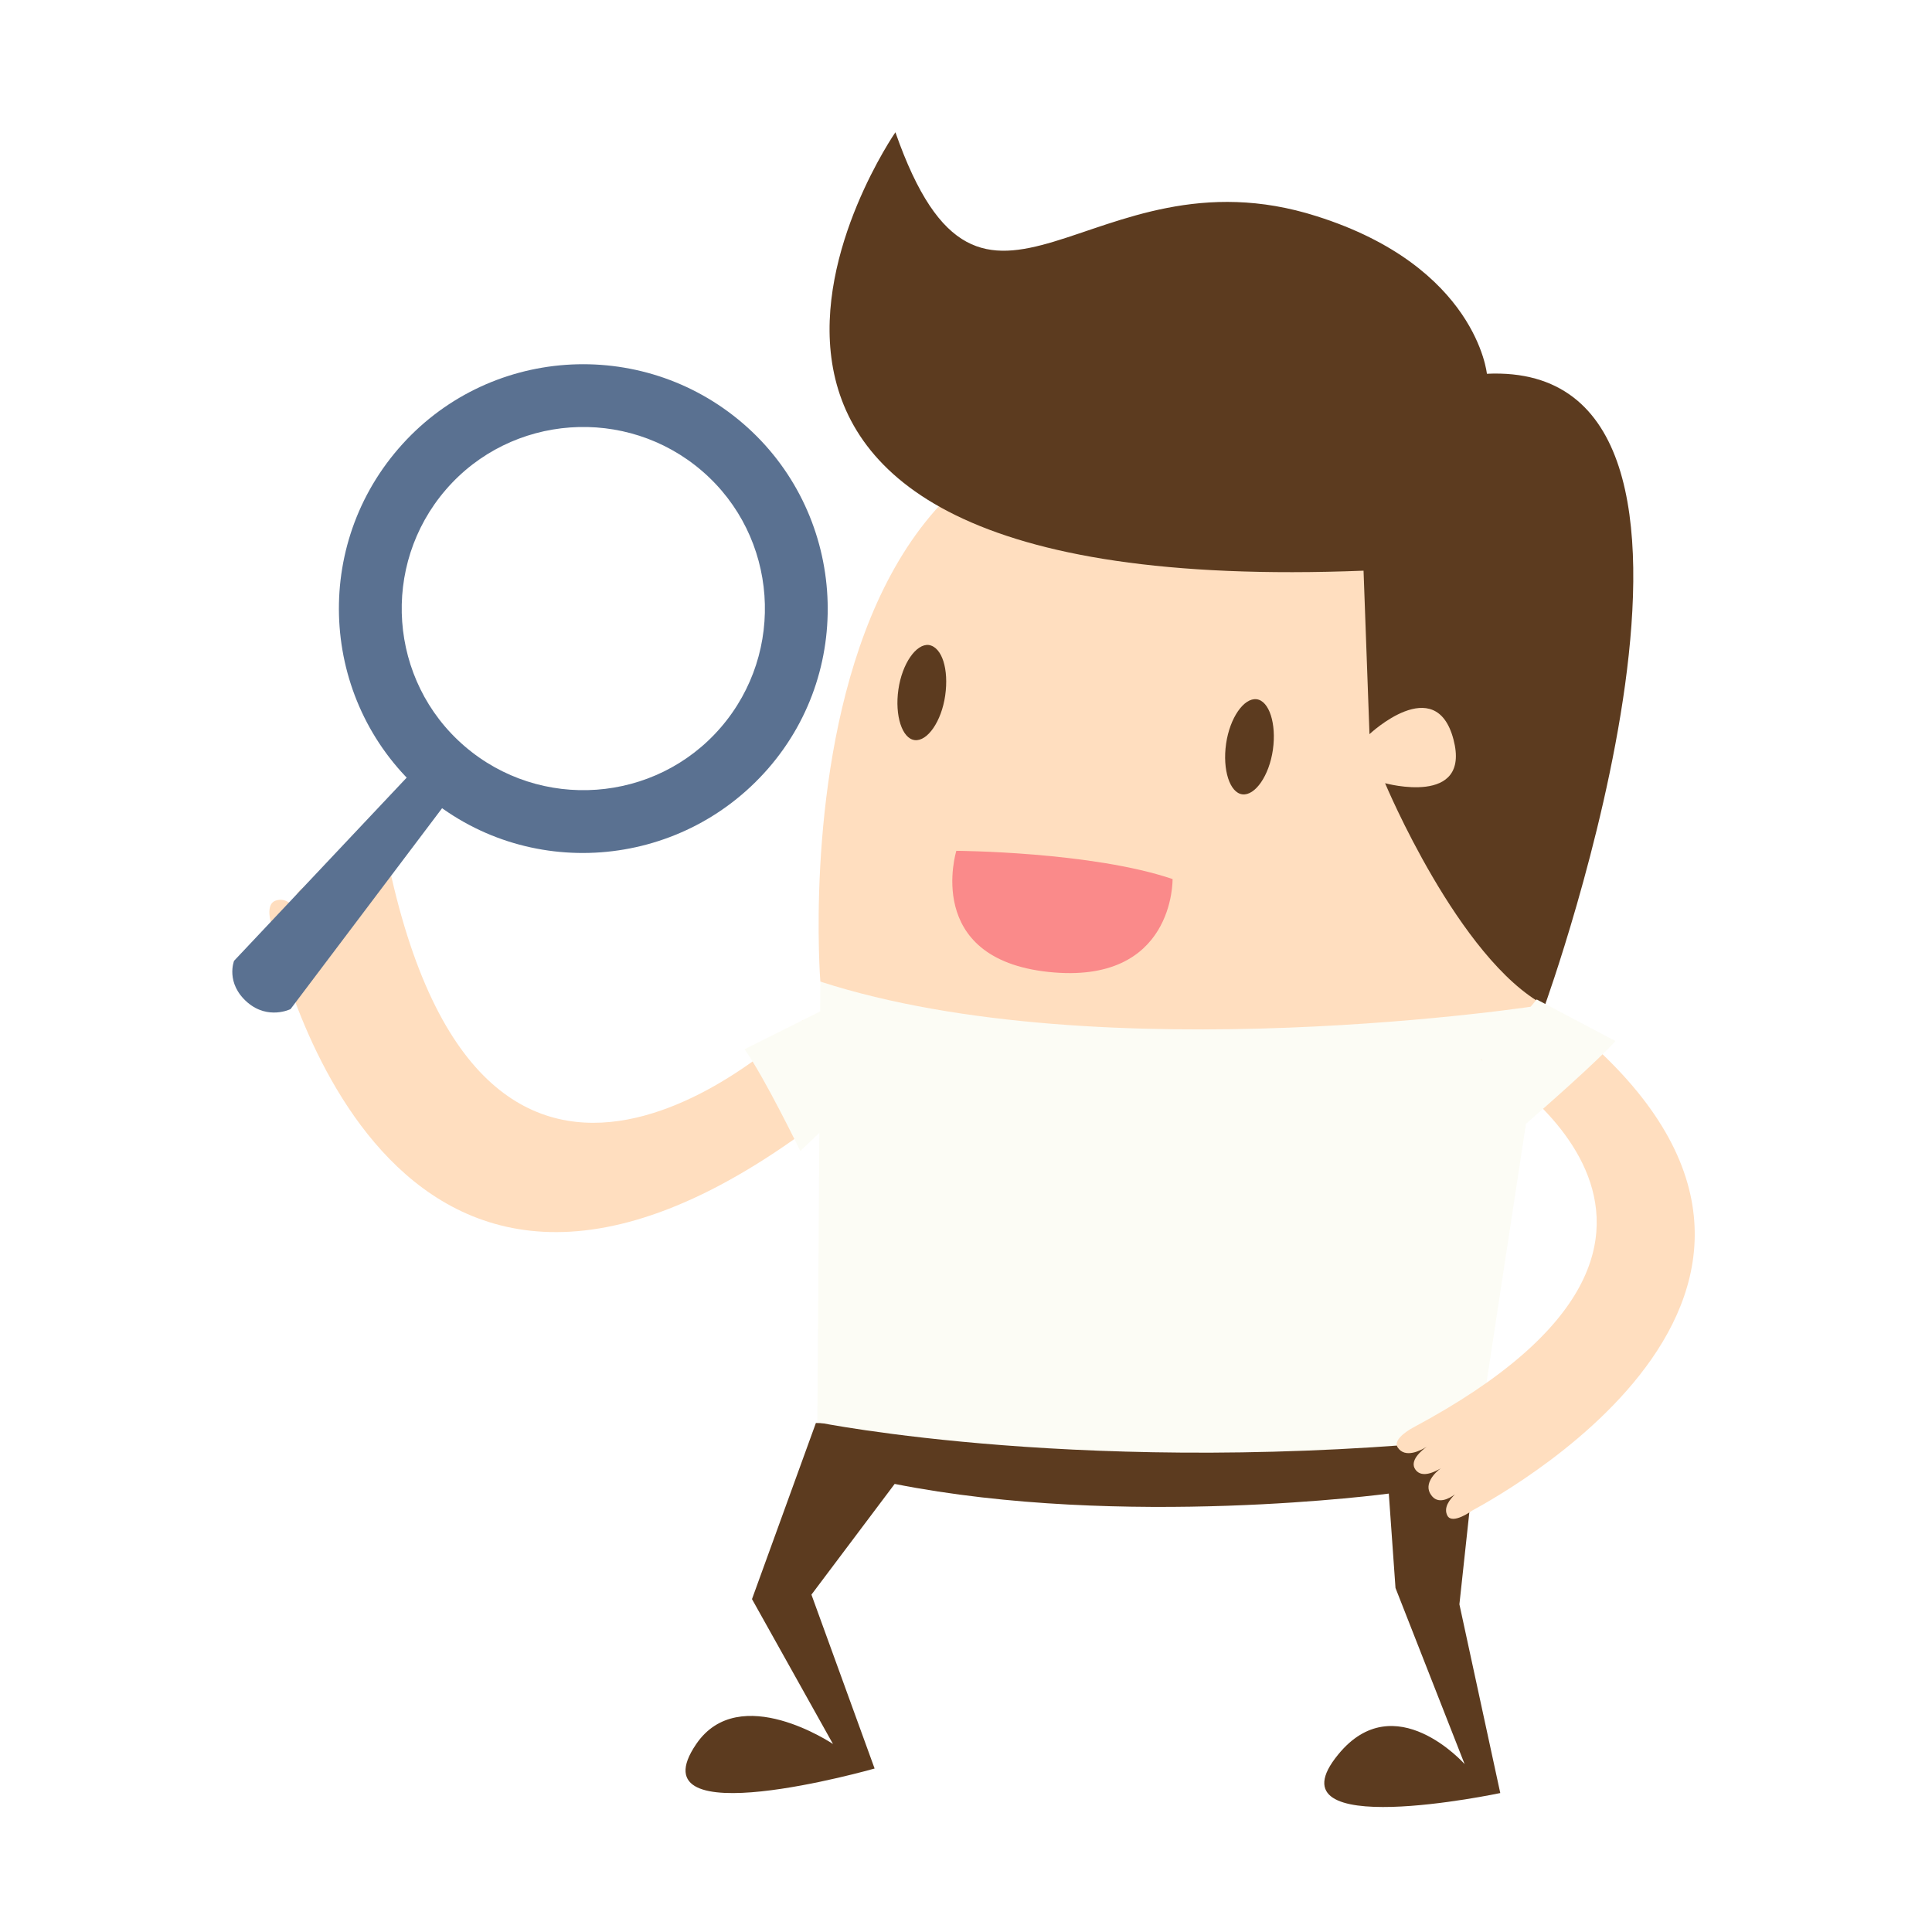 <?xml version="1.0" encoding="utf-8"?>
<!-- Generator: Adobe Illustrator 21.0.2, SVG Export Plug-In . SVG Version: 6.00 Build 0)  -->
<svg version="1.1" id="Layer_1" xmlns="http://www.w3.org/2000/svg" xmlns:xlink="http://www.w3.org/1999/xlink" x="0px" y="0px"
	 viewBox="0 0 260 260" style="enable-background:new 0 0 260 260;" xml:space="preserve">
<style type="text/css">
	.st0{fill:#FFFFFF;}
	.st1{fill:#5C3B1F;}
	.st2{fill:#FCFCF5;}
	.st3{fill:#FFDEBF;}
	.st4{fill:#FA8A8A;}
	.st5{fill:#8C5B30;}
	.st6{fill:#FFBF57;}
	.st7{fill:#E6E6E6;}
	.st8{filter:url(#Adobe_OpacityMaskFilter);}
	.st9{mask:url(#mask10_outline_2_);}
	.st10{filter:url(#Adobe_OpacityMaskFilter_1_);}
	.st11{mask:url(#mask11_outline_2_);}
	.st12{filter:url(#Adobe_OpacityMaskFilter_2_);}
	.st13{mask:url(#mask10_outline_3_);}
	.st14{filter:url(#Adobe_OpacityMaskFilter_3_);}
	.st15{mask:url(#mask11_outline_3_);}
	.st16{fill:#5A7191;}
</style>
<g id="Clip_9_1_">
	<g transform="translate(9250 1787.17)">
		<path id="path103_fill_1_" class="st0" d="M4,149.5V18.2h100.3v131.3H4L4,149.5z"/>
	</g>
</g>
<g id="Clip_2_1_">
	<g transform="translate(9287.44 1960.32)">
		<path id="path99_fill_1_" class="st0" d="M41.4,255.4h108.8v-64.1H41.4V255.4L41.4,255.4z"/>
	</g>
</g>
<g id="illustration">
	<g id="FIND">
		<g id="Group_3">
			<g id="Fill_1_1_">
				<g transform="translate(9287.44 1960.32)">
					<path id="path100_fill" class="st1" d="M41.4,206.9l5.5,22l-1.7,26.4c0,0,31.4,2,20.2-8.5c-8.7-8.2-16.2,3.8-16.2,3.8l5.5-25.2
						l-1-12.9c0,0,35-0.5,63.8-11.3l12.9,13.4l-4.8,24.8c0,0,32.8,4.5,22.6-7c-6.8-7.7-17.7,2.8-17.7,2.8l7.7-21.2l-11.7-22.6
						L41.4,206.9z"/>
				</g>
			</g>
		</g>
		<g id="Fill_4">
			<g transform="translate(9270.44 1900.66)">
				<path id="path101_fill" class="st2" d="M117.8,131.7l8.9,59.7c0,0-34.4,13.1-85.2,15.6l-17-57.4
					C24.4,149.5,82.9,149.7,117.8,131.7z"/>
			</g>
		</g>
		<g id="Fill_6">
			<g transform="translate(9268.63 1830.59)">
				<path id="path102_fill" class="st3" d="M117.8,131.7c0,0-6.8-104.5-79.9-58.3c0,0-21.5,24.9-13.5,76.1
					C97.3,151,117.8,131.7,117.8,131.7z"/>
			</g>
		</g>
		<g id="Group_10">
			<g id="Fill_8">
				<g transform="translate(9250 1787.17)">
					<path id="path104_fill" class="st1" d="M91.6,18.2c0,0,51.2,57-52.1,68.9l2.4,22.3c0,0-9.8-7.1-10.8,2.4s9.7,4.6,9.7,4.6
						s-6.1,25.3-16.4,33.3c0,0-42.7-82.6-4.7-86.7c0,0-0.7-14.7,19-24.8C66.8,23.5,85.1,54.1,91.6,18.2z"/>
				</g>
			</g>
		</g>
		<g id="Fill_11_1_">
			<g transform="translate(9341.51 1857.23)">
				<path id="path105_fill" class="st1" d="M96,95.5c1,3.5,3.2,5.9,4.8,5.4c1.6-0.5,2.1-3.7,1.1-7.2s-3.2-5.9-4.8-5.4
					C95.5,88.8,95,92,96,95.5z"/>
			</g>
		</g>
		<g id="Fill_13_1_">
			<g transform="translate(9300.13 1871.17)">
				<path id="path106_fill" class="st1" d="M54.7,109.4c1,3.5,3.2,5.9,4.8,5.4s2.1-3.7,1.1-7.2s-3.2-5.9-4.8-5.4
					C54.1,102.7,53.6,105.9,54.7,109.4z"/>
			</g>
		</g>
		<g id="Fill_15_1_">
			<g transform="translate(9316.13 1885.65)">
				<path id="path107_fill" class="st4" d="M97.6,116.7c0,0-17.5,2.8-27.4,8.2c0,0,1.8,14.4,17.9,10.1
					C104,130.6,97.6,116.7,97.6,116.7z"/>
			</g>
		</g>
		<g id="Fill_21">
			<g transform="translate(9363.77 1850.11)">
				<path id="path108_fill" class="st3" d="M154.5,81.2c-1.2,0.4-1.2,1.9-1.1,2.9c-0.2-0.9-0.8-2.5-2.3-2.1
					c-1.8,0.5-1.5,2.8-1.4,3.6l0,0c-0.2-0.7-1-2.7-2.4-2.3c-1.5,0.4-1.1,2.5-0.9,3.3c-0.3-0.8-1.1-3-2.9-2.5
					c-1.3,0.4-0.2,3.4-0.2,3.4c20,51.5-25.5,44.1-25.5,44.1l1.6,11c59.9,2.2,39.1-53.5,37.1-58.9C156.5,83.8,155.8,80.7,154.5,81.2z
					"/>
			</g>
		</g>
		<g id="Fill_23">
			<g transform="translate(9363.77 1900.66)">
				<path id="path109_fill" class="st2" d="M117.8,131.7l1.6,11c3.1,0.1,5.9,0.1,8.6-0.1l-1.8-10.6
					C121.4,132.2,117.8,131.7,117.8,131.7z"/>
			</g>
		</g>
		<g id="Fill_25_1_">
			<g transform="translate(9255.1 1918.51)">
				<path id="path110_fill" class="st3" d="M46.8,216.7c0.5-1.2-0.6-2.2-1.4-2.7c0.8,0.4,2.4,1,3.1-0.4c0.8-1.6-1.1-3-1.8-3.4l0,0
					c0.7,0.3,2.6,1.1,3.3-0.3c0.7-1.4-1.1-2.5-1.8-2.9c0.8,0.4,3,1.2,3.7-0.5c0.6-1.3-2.4-2.4-2.4-2.4
					c-51.6-19.2-15.9-48.5-15.9-48.5l-9.2-6.1c-41.5,43.4,13.8,64.9,19.1,67C43.5,216.5,46.3,218,46.8,216.7z"/>
			</g>
		</g>
		<g id="Fill_27">
			<g transform="translate(9264.83 1918.51)">
				<path id="path111_fill" class="st2" d="M33.7,155.6l-9.2-6.1c-2.1,2.2-4,4.4-5.6,6.5l9,5.7C30.8,157.9,33.7,155.6,33.7,155.6z"
					/>
			</g>
		</g>
		<g id="Group_4">
			<g id="Fill_29">
				<g transform="matrix(0.99 -0.139 0.139 0.99 9370.4 1843.5)">
					<path id="path112_fill" class="st5" d="M132.3,73.4l-6.2,3.5c0,0-2.1,2.9,0.8,9.9c2.8,7,5.9,7.3,5.9,7.3l6.2-1.4L132.3,73.4z"
						/>
				</g>
			</g>
			<g id="Fill_31">
				<g transform="matrix(0.99 -0.139 0.139 0.99 9374.42 1842.86)">
					<path id="path113_fill" class="st6" d="M140,80.5c0,0-4-8.7-7.7-7.1c-3.8,1.6-3.5,5.8-2.2,9.5c1.6,4.8,4.4,11.3,8.9,9.7
						C143.4,91,140,80.5,140,80.5z"/>
				</g>
			</g>
			<g id="Fill_33_1_">
				<g transform="matrix(0.99 -0.139 0.139 0.99 9377.4 1837.04)">
					<path id="path114_fill" class="st5" d="M156,64.6l-22.7,13.3c-1.1,2.9,2.3,10.4,4.4,10.2l24.6-9L156,64.6z"/>
				</g>
			</g>
			<g id="Fill_35_1_">
				<g transform="matrix(0.99 -0.139 0.139 0.99 9390.45 1814.45)">
					<path id="path115_fill" class="st6" d="M175.7,41.1l-29,17.1c0,0-0.9,19.3,14.1,32l29.2-9.9L175.7,41.1z"/>
				</g>
			</g>
			<g id="Fill_37_1_">
				<g transform="matrix(0.99 -0.139 0.139 0.99 9409.26 1782.82)">
					<path id="path116_fill" class="st5" d="M205.9,7.8L170,31.4c-8.7,17.6,9.1,55.4,26,59.5l41.6-11.2L205.9,7.8z"/>
				</g>
			</g>
			<g id="Fill_39_1_">
				<g transform="matrix(0.99 -0.139 0.139 0.99 9434.65 1777)">
					<path id="path117_fill" class="st6" d="M252.9,30.7c8.3,20.2,2.5,41.8-13,48.2s-34.8-4.7-43.1-24.9s-2.5-41.8,13-48.2
						S244.6,10.5,252.9,30.7z"/>
				</g>
			</g>
			<g id="Fill_41_1_">
				<g transform="matrix(0.99 -0.139 0.139 0.99 9438.42 1780.57)">
					<path id="path118_fill" class="st2" d="M250,31.9c-7.4-18.1-24.7-28.1-38.6-22.3c-13.9,5.8-19.1,25.1-11.7,43.2
						c7.4,18.1,24.7,28.1,38.6,22.3C252.2,69.3,257.4,50,250,31.9z"/>
				</g>
			</g>
			<g id="Fill_43_1_">
				<g transform="matrix(0.99 -0.139 0.139 0.99 9455.42 1778.19)">
					<path id="path119_fill" class="st7" d="M250,31.9c-7.4-18.1-24.7-28.1-38.6-22.3c-0.6,0.2-1.2,0.5-1.7,0.8
						c13.4-3.5,28.9,6.3,35.9,23.2c7.1,17.3,2.6,35.7-9.9,42.3c0.9-0.2,1.8-0.5,2.7-0.9C252.2,69.3,257.4,50,250,31.9z"/>
				</g>
			</g>
		</g>
	</g>
</g>
<g>
	<g id="Group_3_1_">
		<defs>
			<filter id="Adobe_OpacityMaskFilter" filterUnits="userSpaceOnUse">
				<feColorMatrix  type="matrix" values="1 0 0 0 0  0 1 0 0 0  0 0 1 0 0  0 0 0 1 0"/>
			</filter>
		</defs>
		<mask maskUnits="userSpaceOnUse" id="mask10_outline_2_">
			<g id="Clip_2_2_" class="st8">
				<g transform="translate(9287.44 1960.32)">
					<path id="path99_fill_2_" class="st0" d="M41.4,255.4h108.8v-64.1H41.4V255.4L41.4,255.4z"/>
				</g>
			</g>
		</mask>
		<g id="Fill_1_2_" class="st9">
			<g transform="translate(9287.44 1960.32)">
			</g>
		</g>
	</g>
	<g id="Fill_4_1_">
		<g transform="translate(9270.44 1900.66)">
		</g>
	</g>
	<g id="Fill_6_1_">
		<g transform="translate(9268.63 1830.59)">
		</g>
	</g>
	<g id="Group_10_1_">
		<defs>
			<filter id="Adobe_OpacityMaskFilter_1_" filterUnits="userSpaceOnUse">
				<feColorMatrix  type="matrix" values="1 0 0 0 0  0 1 0 0 0  0 0 1 0 0  0 0 0 1 0"/>
			</filter>
		</defs>
		<mask maskUnits="userSpaceOnUse" id="mask11_outline_2_">
			<g id="Clip_9_2_" class="st10">
				<g transform="translate(9250 1787.17)">
					<path id="path103_fill_2_" class="st0" d="M4,149.5V18.2h100.3v131.3H4L4,149.5z"/>
				</g>
			</g>
		</mask>
		<g id="Fill_8_1_" class="st11">
			<g transform="translate(9250 1787.17)">
			</g>
		</g>
	</g>
	<g id="Fill_11_2_">
		<g transform="translate(9341.51 1857.23)">
		</g>
	</g>
	<g id="Fill_13_2_">
		<g transform="translate(9300.13 1871.17)">
		</g>
	</g>
	<g id="Fill_15_2_">
		<g transform="translate(9316.13 1885.65)">
		</g>
	</g>
	<g id="Fill_21_1_">
		<g transform="translate(9363.77 1850.11)">
		</g>
	</g>
	<g id="Fill_23_1_">
		<g transform="translate(9363.77 1900.66)">
		</g>
	</g>
	<g id="Fill_25_2_">
		<g transform="translate(9255.1 1918.51)">
		</g>
	</g>
	<g id="Fill_27_1_">
		<g transform="translate(9264.83 1918.51)">
		</g>
	</g>
	<g id="Group_4_1_">
		<g id="Fill_29_1_">
			<g transform="matrix(0.99 -0.139 0.139 0.99 9370.4 1843.5)">
			</g>
		</g>
		<g id="Fill_31_1_">
			<g transform="matrix(0.99 -0.139 0.139 0.99 9374.42 1842.86)">
			</g>
		</g>
		<g id="Fill_33_2_">
			<g transform="matrix(0.99 -0.139 0.139 0.99 9377.4 1837.04)">
			</g>
		</g>
		<g id="Fill_35_2_">
			<g transform="matrix(0.99 -0.139 0.139 0.99 9390.45 1814.45)">
			</g>
		</g>
		<g id="Fill_37_2_">
			<g transform="matrix(0.99 -0.139 0.139 0.99 9409.26 1782.82)">
			</g>
		</g>
		<g id="Fill_39_2_">
			<g transform="matrix(0.99 -0.139 0.139 0.99 9434.65 1777)">
			</g>
		</g>
		<g id="Fill_41_2_">
			<g transform="matrix(0.99 -0.139 0.139 0.99 9438.42 1780.57)">
			</g>
		</g>
		<g id="Fill_43_2_">
			<g transform="matrix(0.99 -0.139 0.139 0.99 9455.42 1778.19)">
			</g>
		</g>
	</g>
</g>
<path id="path108_fill_1_" class="st3" d="M37.1,121.2c1.5-0.5,2.5,0.8,3,1.7c-0.4-1-0.8-2.8,1-3.6c2.1-0.9,3.4,1.3,3.8,2.1l0,0
	c-0.3-0.8-0.8-3.1,1-3.9c1.8-0.8,2.8,1.3,3.1,2.2c-0.3-0.9-0.9-3.5,1.3-4.4c1.6-0.6,2.4,2.8,2.4,2.8c13.9,60.6,55.3,19.2,55.3,19.2
	l5.6,10.9c-59.4,48.1-75.3-16.9-76.9-23.1C36.8,125.1,35.4,121.8,37.1,121.2z"/>
<path id="path102_fill_1_" class="st3" d="M110.4,132.1c0,0-8.2-102.6,72.7-68.7c0,0,25.5,20.9,24.7,71.9
	C134,147.8,110.4,132.1,110.4,132.1z"/>
<g id="illustration_1_">
	<g id="FIND_1_">
		<g id="Group_3_2_">
			<defs>
				<filter id="Adobe_OpacityMaskFilter_2_" filterUnits="userSpaceOnUse">
					<feColorMatrix  type="matrix" values="1 0 0 0 0  0 1 0 0 0  0 0 1 0 0  0 0 0 1 0"/>
				</filter>
			</defs>
			<mask maskUnits="userSpaceOnUse" id="mask10_outline_3_">
				<g id="Clip_2_3_" class="st12">
					<g transform="translate(9287.44 1960.32)">
						<path id="path99_fill_3_" class="st0" d="M205.9,240.9L95.3,257.3L86,195l110.6-16.5L205.9,240.9L205.9,240.9z"/>
					</g>
				</g>
			</mask>
			<g id="Fill_1_3_" class="st13">
				<g transform="translate(9287.44 1960.32)">
				</g>
			</g>
		</g>
		<g id="Fill_4_2_">
			<g transform="translate(9270.44 1900.66)">
			</g>
		</g>
		<g id="Fill_6_2_">
			<g transform="translate(9268.63 1830.59)">
			</g>
		</g>
		<g id="Group_10_2_">
			<defs>
				<filter id="Adobe_OpacityMaskFilter_3_" filterUnits="userSpaceOnUse">
					<feColorMatrix  type="matrix" values="1 0 0 0 0  0 1 0 0 0  0 0 1 0 0  0 0 0 1 0"/>
				</filter>
			</defs>
			<mask maskUnits="userSpaceOnUse" id="mask11_outline_3_">
				<g id="Clip_9_3_" class="st14">
					<g transform="translate(9250 1787.17)">
						<path id="path103_fill_3_" class="st0" d="M228.6,132.2l-19-127.7L107.6,19.8l19,127.7L228.6,132.2L228.6,132.2z"/>
					</g>
				</g>
			</mask>
			<g id="Fill_8_2_" class="st15">
				<g transform="translate(9250 1787.17)">
				</g>
			</g>
		</g>
		<g id="Fill_11_3_">
			<g transform="translate(9341.51 1857.23)">
			</g>
		</g>
		<g id="Fill_13_3_">
			<g transform="translate(9300.13 1871.17)">
			</g>
		</g>
		<g id="Fill_15_3_">
			<g transform="translate(9316.13 1885.65)">
			</g>
		</g>
		<g id="Fill_21_2_">
			<g transform="translate(9363.77 1850.11)">
			</g>
		</g>
		<g id="Fill_25_3_">
			<g transform="translate(9255.1 1918.51)">
			</g>
		</g>
		<g id="Fill_27_2_">
			<g transform="translate(9264.83 1918.51)">
			</g>
		</g>
		<g>
			<path class="st16" d="M57,106.8C43.3,95,41.7,74.2,53.6,60.4S86.3,45.2,100,57s15.3,32.7,3.4,46.4S70.7,118.7,57,106.8z
				 M94.5,63.4c-10.2-8.8-25.7-7.7-34.5,2.5s-7.7,25.7,2.5,34.5s25.7,7.7,34.5-2.5S104.7,72.2,94.5,63.4z"/>
			<path class="st16" d="M39.1,135.8c0,0-3,1.5-5.8-0.9c-3-2.6-1.8-5.6-1.8-5.6l24.5-26l4.6,4L39.1,135.8z"/>
		</g>
		<g id="Fill_23_2_">
			<g transform="translate(9363.77 1900.66)">
			</g>
		</g>
	</g>
</g>
<path id="path104_fill_1_" class="st1" d="M120.5,17.8c0,0-43.7,63.2,63,59l0.8,22c0,0,8.9-8.4,11.3,0.7c2.4,9.1-9.2,5.9-9.2,5.9
	s9.9,23.7,21.5,29.9c0,0,31.4-86.8-7.8-85c0,0-1.4-14.4-22.9-21.2C146.5,19.3,132.4,51.8,120.5,17.8z"/>
<path id="path105_fill_1_" class="st1" d="M127.2,93.6c-0.5,3.5-2.4,6.2-4.1,6c-1.7-0.2-2.7-3.3-2.2-6.8c0.5-3.5,2.4-6.2,4.1-6
	C126.8,87.1,127.7,90.1,127.2,93.6z"/>
<path id="path100_fill_1_" class="st1" d="M198.8,193.7l-2.4,22.2l5.5,25.4c0,0-31.6,6.7-21.8-5.2c7.6-9.3,17,1.3,17,1.3l-9.3-23.7
	l-0.9-12.7c0,0-35.7,4.8-66.5-1.3l-11.2,14.9l8.5,23.4c0,0-32.6,9.3-24-3.3c5.8-8.5,18.4,0,18.4,0l-10.9-19.5l8.6-23.7L198.8,193.7z
	"/>
<path id="path106_fill_1_" class="st1" d="M171.3,100.9c-0.5,3.5-2.4,6.2-4.1,6c-1.7-0.2-2.7-3.3-2.2-6.8c0.5-3.5,2.4-6.2,4.1-6
	C170.8,94.3,171.8,97.4,171.3,100.9z"/>
<path id="path107_fill_1_" class="st4" d="M128.7,114.5c0,0,18.2,0.1,29.1,3.8c0,0,0.3,14.3-16.7,12.5
	C124.2,129,128.7,114.5,128.7,114.5z"/>
<path id="path101_fill_1_" class="st2" d="M110.4,132.1l-0.4,59.3c0,0,36.8,7.5,88.9,2.2l8.9-58.4
	C207.8,135.3,148.4,144.4,110.4,132.1z"/>
<path id="path111_fill_1_" class="st2" d="M107.7,154.9l8.2-7.8c-1.5-2.6-4-8.9-5.5-11l-10.2,5.1C102.9,145,107.7,154.9,107.7,154.9
	z"/>
<path id="path110_fill_1_" class="st3" d="M194.8,204c-0.6-1.1,0.3-2.2,1-2.9c-0.8,0.6-2.3,1.4-3.2,0.1c-1.1-1.5,0.6-3.1,1.3-3.6
	l0,0c-0.7,0.4-2.5,1.4-3.4,0.2c-0.9-1.2,0.8-2.6,1.5-3.1c-0.8,0.5-2.9,1.6-3.9,0.1c-0.8-1.2,2.1-2.7,2.1-2.7
	c49.6-26.5,9.1-49.5,9.1-49.5l8.5-7.3c48.5,35.9-4.6,65.2-9.7,68C198.1,203.3,195.5,205.2,194.8,204z"/>
<path id="path109_fill_1_" class="st2" d="M206.8,134.5l10.6,5.6c-2.3,2.6-9.7,9.1-12,11.1l-6.1-8.7
	C203.3,138.9,206.8,134.5,206.8,134.5z"/>
</svg>
